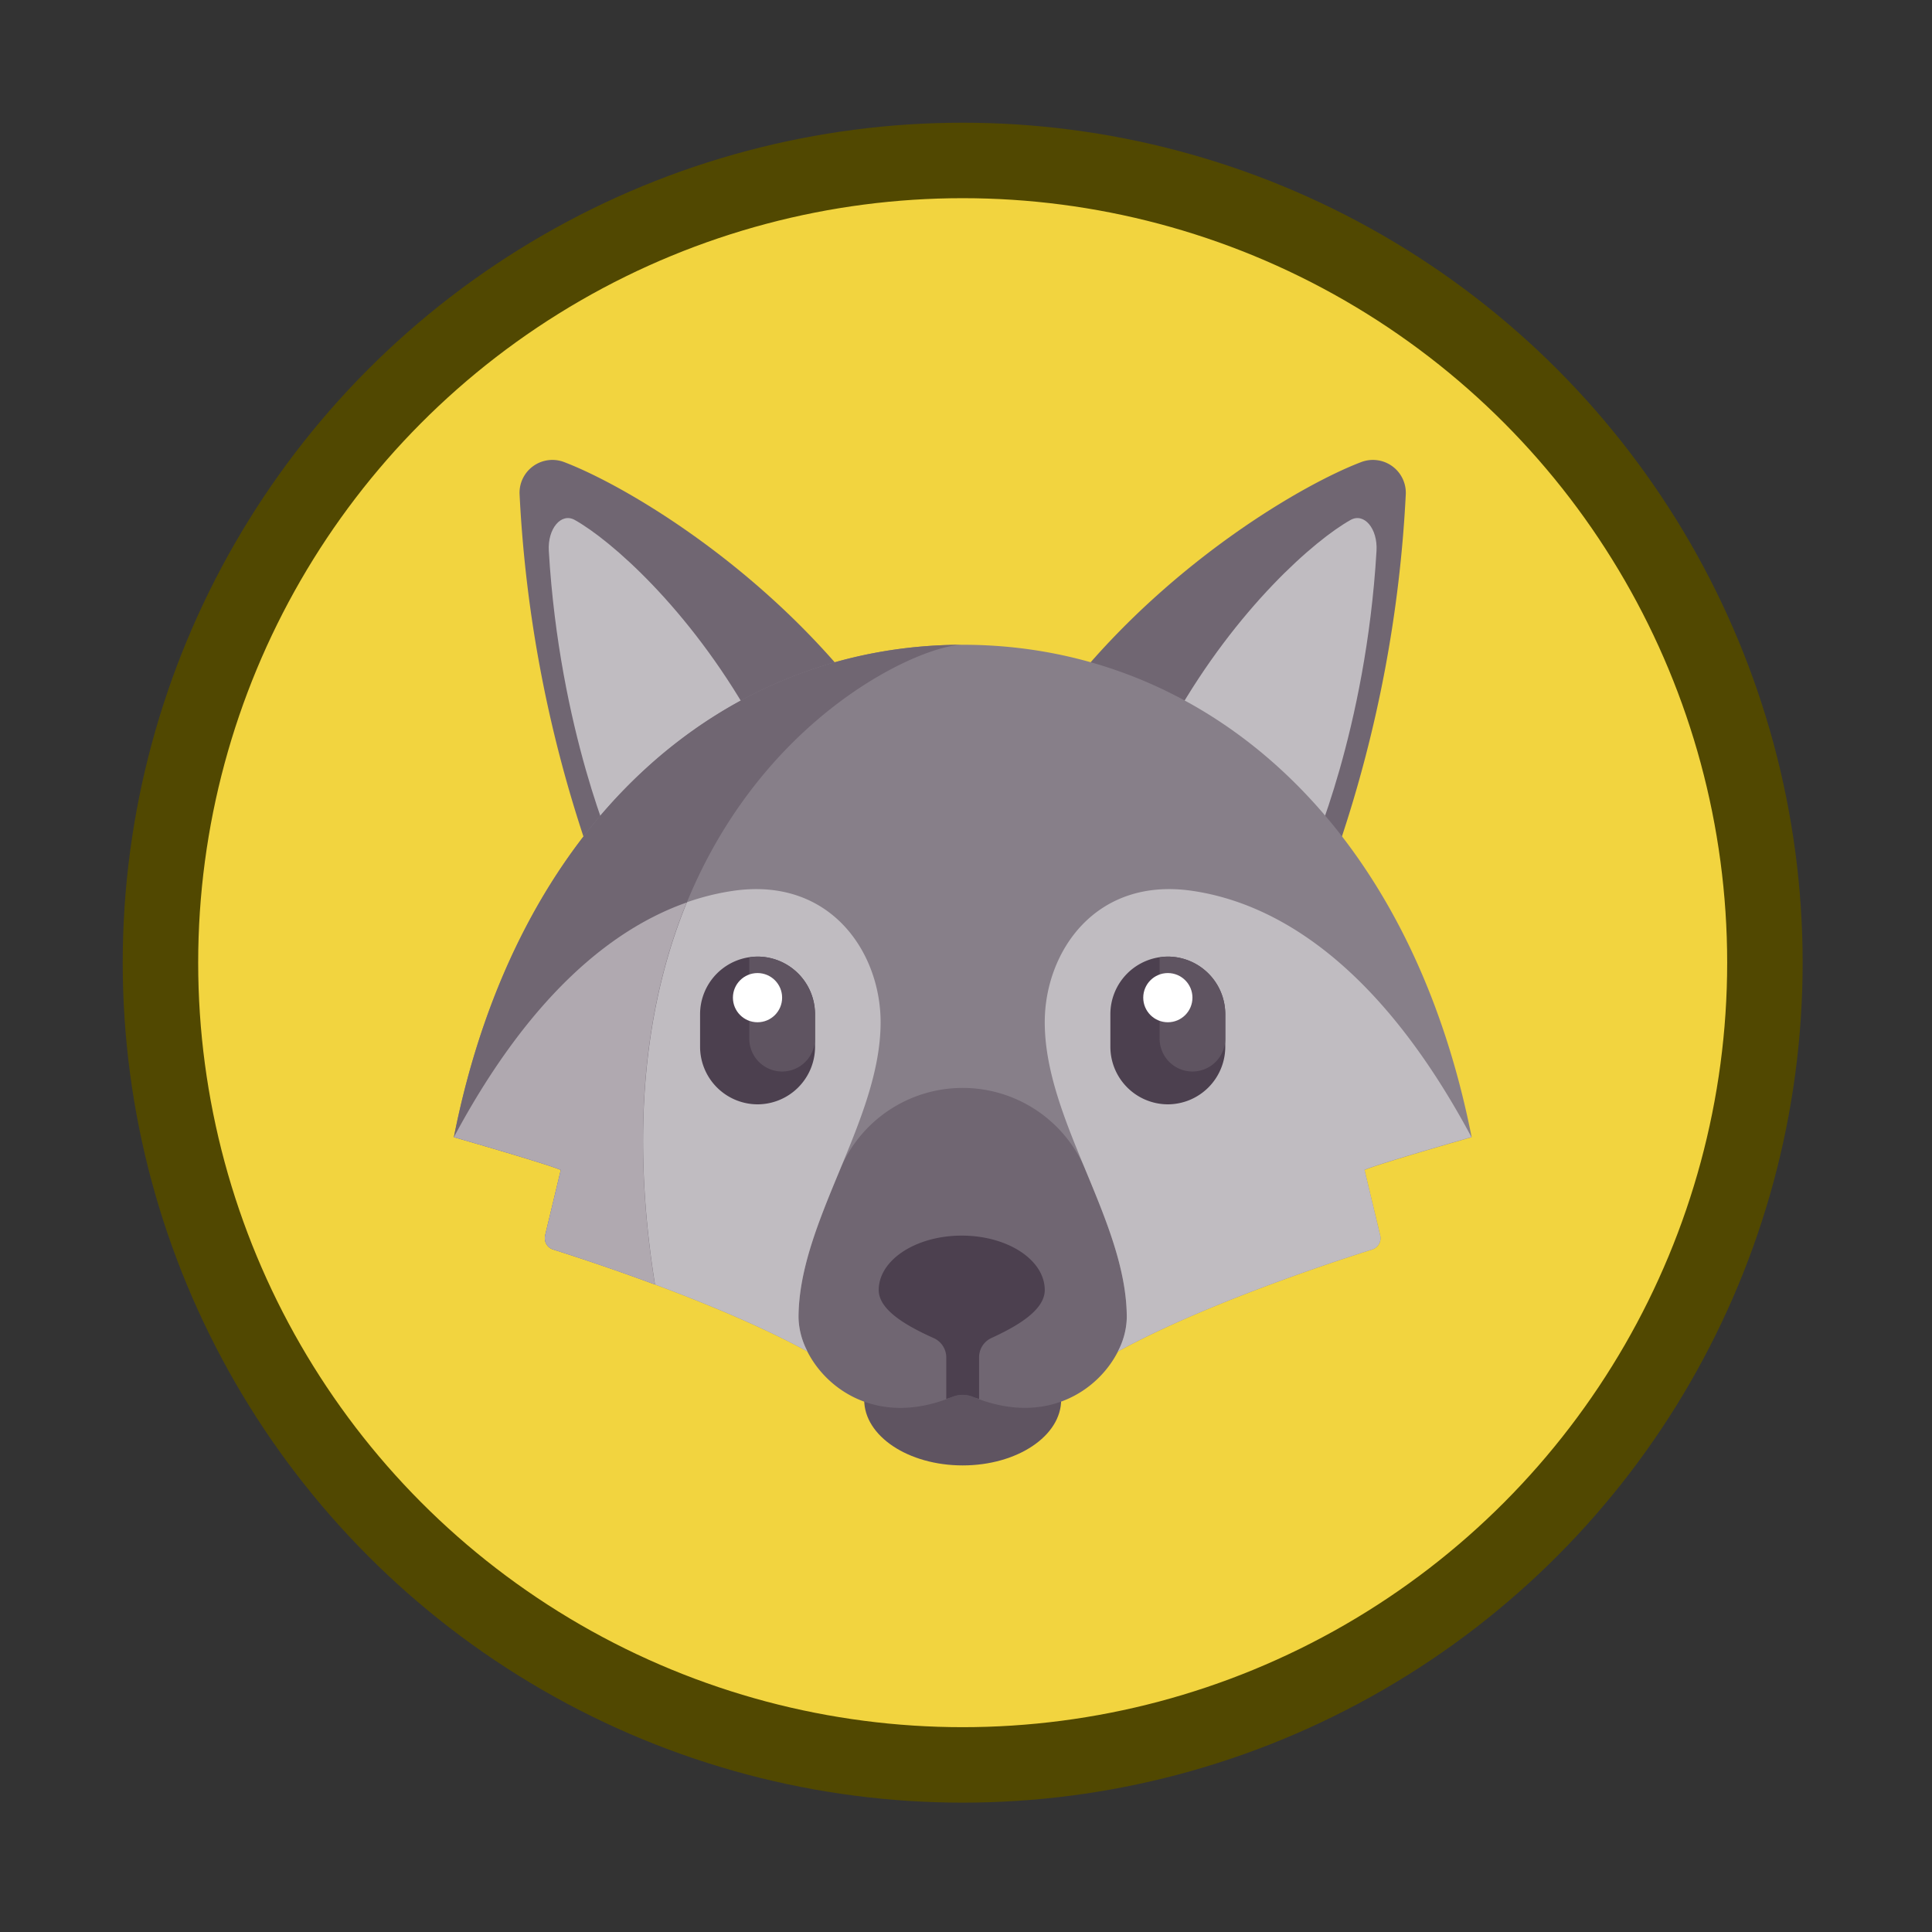 <svg id="Capa_1" data-name="Capa 1" xmlns="http://www.w3.org/2000/svg" viewBox="0 0 512 512"><rect x="0" y="0" width="512" height="512" fill="#333333" stroke="none"/><defs><style>.cls-1{fill:#f2d43f;stroke:#514801;stroke-miterlimit:10;stroke-width:20px;}.cls-2{fill:#706672;}.cls-3{fill:#c0bcc1;}.cls-4{fill:#5f5461;}.cls-5{fill:#877f89;}.cls-6{fill:#4c404f;}.cls-7{fill:#fff;}.cls-8{fill:#b0a9b0;}</style></defs><title>wolf</title><circle class="cls-1" cx="255.12" cy="255.12" r="212.6"/><path class="cls-2" d="M360.67,122.48a8.72,8.72,0,0,1,11.88,8.44,344.12,344.12,0,0,1-17.39,92.15l-69.59-43.5C311.72,148.07,345.18,128.4,360.67,122.48Z"/><path class="cls-3" d="M357.92,137.79c3.58-2,7.22,2.29,6.87,8.2-2.8,47.66-17.52,80.34-17.52,80.34l-36.08-36C327.81,161.06,348.46,143.09,357.92,137.79Z"/><path class="cls-2" d="M149.56,122.48a8.71,8.71,0,0,0-11.87,8.44,343.66,343.66,0,0,0,17.39,92.15l69.59-43.5C198.51,148.07,165.05,128.4,149.56,122.48Z"/><path class="cls-3" d="M152.31,137.79c-3.57-2-7.22,2.29-6.87,8.2,2.81,47.66,17.52,80.34,17.52,80.34l36.08-36C182.43,161.06,161.78,143.09,152.31,137.79Z"/><ellipse class="cls-4" cx="255.12" cy="370.95" rx="26.1" ry="17.4"/><path class="cls-5" d="M390,301.36c-16.57-83.86-71.18-130.49-134.83-130.49S136.86,217.5,120.28,301.36c0,0,25.32,7.26,28.34,8.7l-4.15,17.32a3.16,3.16,0,0,0,2.12,3.75c10,3.15,44.38,14.4,67.43,27.05h82.2c23-12.65,57.44-23.9,67.42-27.05a3.15,3.15,0,0,0,2.12-3.75l-4.15-17.32C364.64,308.62,390,301.36,390,301.36Z"/><path class="cls-2" d="M255.12,288.31a35.26,35.26,0,0,0-32.58,21.79c-5.45,13.18-10.92,26.28-10.92,39.1,0,12.58,16.12,31.11,40.73,21a7.28,7.28,0,0,1,5.54,0c24.61,10.09,40.72-8.44,40.72-21,0-12.82-5.46-25.92-10.91-39.1a35.27,35.27,0,0,0-32.58-21.79Z"/><path class="cls-3" d="M144.47,327.38a3.17,3.17,0,0,0,2.12,3.75c10,3.15,44.38,14.39,67.43,27.05h0a20.31,20.31,0,0,1-2.4-9c0-25.54,21.75-52.19,21.75-78.29,0-18.49-13.32-38.6-39.15-34.8-21.45,3.16-48.93,18.49-73.94,65.25,0,0,25.32,7.26,28.34,8.7Z"/><path class="cls-3" d="M365.76,327.38a3.16,3.16,0,0,1-2.12,3.75c-10,3.15-44.37,14.39-67.42,27.05h0a20.29,20.29,0,0,0,2.39-9c0-25.54-21.74-52.19-21.74-78.29,0-18.49,13.32-38.6,39.14-34.8,21.45,3.16,48.93,18.49,73.94,65.25,0,0-25.31,7.26-28.34,8.69Z"/><path class="cls-6" d="M200.75,292.66h0a15.27,15.27,0,0,1-15.22-15.23v-8.7a15.27,15.27,0,0,1,15.22-15.22h0A15.27,15.27,0,0,1,216,268.73v8.7A15.27,15.27,0,0,1,200.75,292.66Z"/><path class="cls-4" d="M200.75,253.51a15.63,15.63,0,0,0-2.18.22v21.53a8.7,8.7,0,1,0,17.4,0v-6.53A15.27,15.27,0,0,0,200.75,253.51Z"/><circle class="cls-7" cx="200.75" cy="264.39" r="6.52"/><path class="cls-6" d="M309.49,292.66h0a15.27,15.27,0,0,1-15.23-15.23v-8.7a15.27,15.27,0,0,1,15.23-15.22h0a15.27,15.27,0,0,1,15.22,15.22v8.7A15.27,15.27,0,0,1,309.49,292.66Z"/><path class="cls-4" d="M309.49,253.51a15.63,15.63,0,0,0-2.18.22v21.53a8.7,8.7,0,0,0,17.4,0v-6.53A15.27,15.27,0,0,0,309.49,253.51Z"/><circle class="cls-7" cx="309.49" cy="264.39" r="6.52"/><path class="cls-6" d="M276.87,341.88c0-8-9.85-14.43-22-14.43s-22,6.46-22,14.43c0,5.4,7.69,9.64,14.57,12.73a5.62,5.62,0,0,1,3.33,5.14v11c.53-.19,1-.32,1.58-.55a7.28,7.28,0,0,1,5.54,0c.54.23,1.05.36,1.58.55V359.7a5.61,5.61,0,0,1,3.28-5.12C269.47,351.49,276.87,347.26,276.87,341.88Z"/><path class="cls-2" d="M255.12,170.87c-63.65,0-118.26,46.63-134.84,130.49,0,0,25.32,7.26,28.34,8.7l-4.15,17.32a3.16,3.16,0,0,0,2.12,3.75c4.75,1.5,15,4.83,27,9.27C153,211.56,239.09,170.87,255.12,170.87Z"/><path class="cls-8" d="M173.56,340.4c-6.85-42.95-1.9-76.12,8.42-101.23-19.12,6.73-41.23,23.92-61.7,62.19,0,0,25.32,7.26,28.34,8.7l-4.15,17.32a3.16,3.16,0,0,0,2.12,3.75C151.34,332.63,161.61,336,173.56,340.4Z"/></svg>